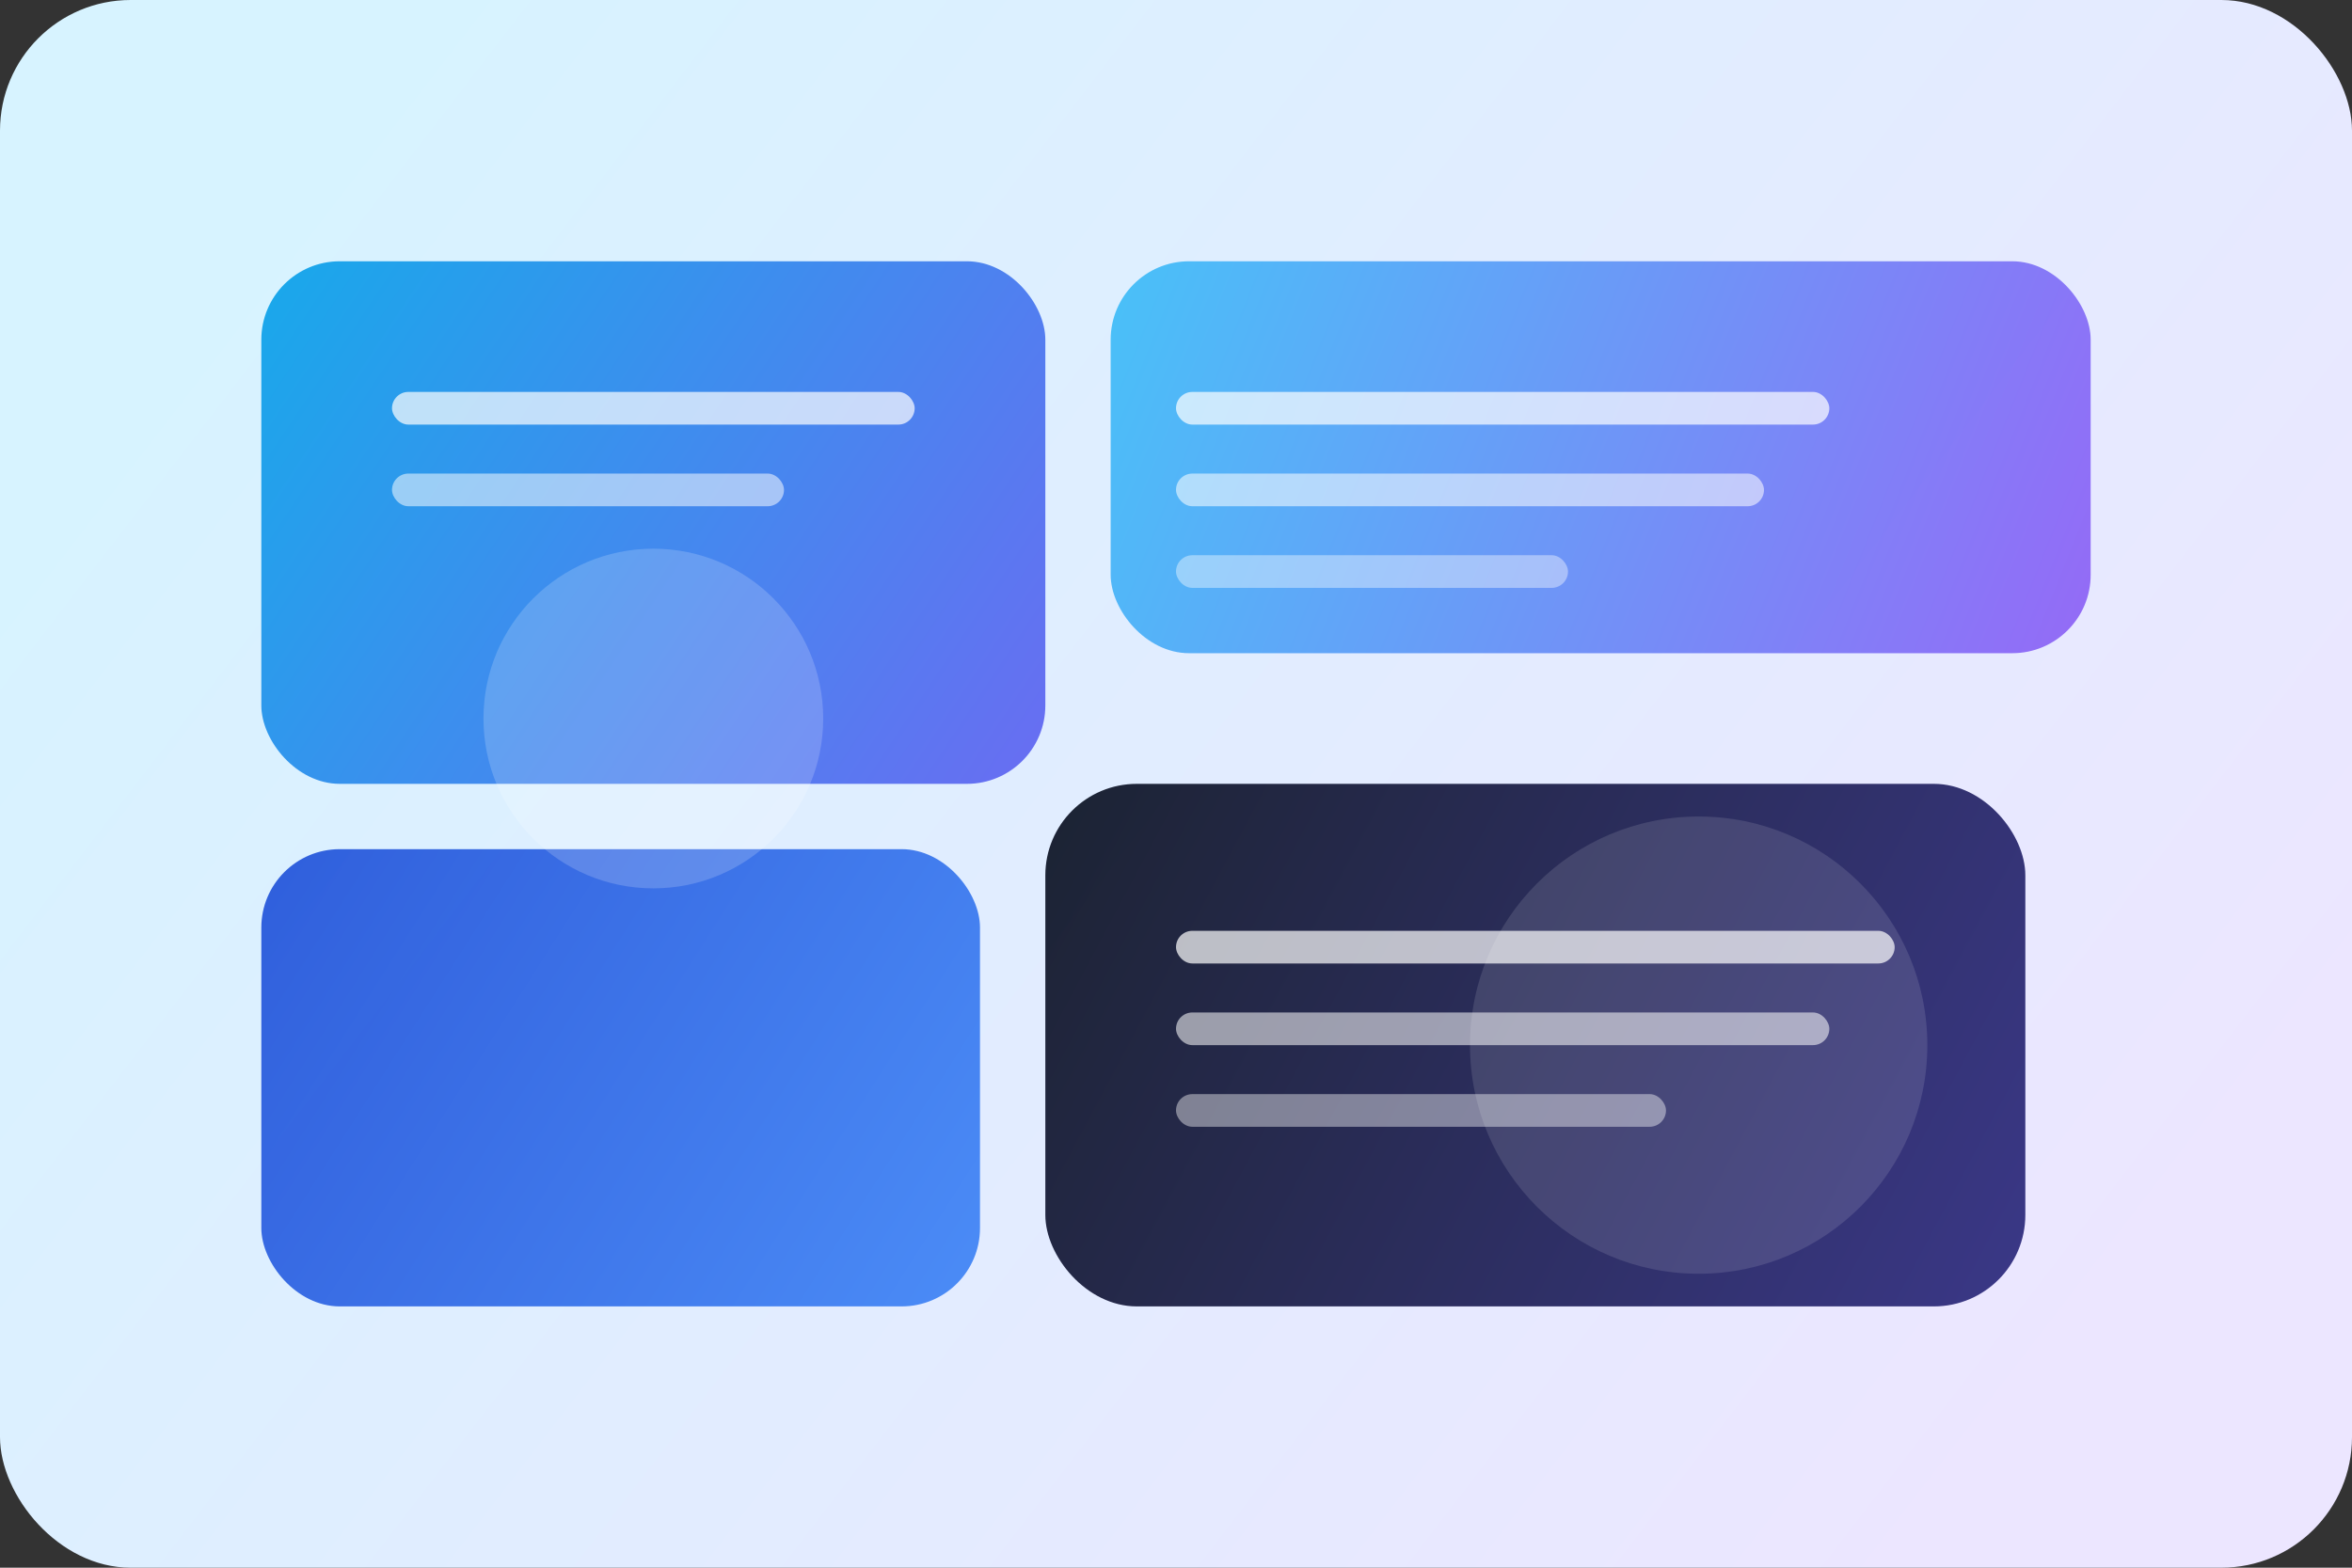 <svg width="720" height="480" viewBox="0 0 720 480" fill="none" xmlns="http://www.w3.org/2000/svg">
  <rect x="0" y="0" width="720" height="480" fill="#333333" stroke="none"/>
  <rect width="720" height="480" rx="40" fill="url(#paint0_linear)" />
  <rect x="80" y="80" width="240" height="160" rx="24" fill="url(#paint1_linear)" opacity="0.95" />
  <rect x="340" y="80" width="300" height="120" rx="24" fill="url(#paint2_linear)" opacity="0.9" />
  <rect x="80" y="260" width="220" height="140" rx="24" fill="url(#paint3_linear)" opacity="0.9" />
  <rect x="320" y="240" width="300" height="160" rx="28" fill="url(#paint4_linear)" opacity="0.95" />
  <circle cx="200" cy="220" r="52" fill="#FFFFFF" opacity="0.18" />
  <circle cx="520" cy="320" r="70" fill="#FFFFFF" opacity="0.12" />
  <rect x="120" y="120" width="160" height="10" rx="5" fill="white" opacity="0.7" />
  <rect x="120" y="145" width="120" height="10" rx="5" fill="white" opacity="0.52" />
  <rect x="360" y="120" width="200" height="10" rx="5" fill="white" opacity="0.7" />
  <rect x="360" y="145" width="180" height="10" rx="5" fill="white" opacity="0.55" />
  <rect x="360" y="170" width="120" height="10" rx="5" fill="white" opacity="0.4" />
  <rect x="360" y="285" width="220" height="10" rx="5" fill="white" opacity="0.7" />
  <rect x="360" y="310" width="200" height="10" rx="5" fill="white" opacity="0.55" />
  <rect x="360" y="335" width="150" height="10" rx="5" fill="white" opacity="0.42" />
  <defs>
    <linearGradient id="paint0_linear" x1="100" y1="40" x2="620" y2="440" gradientUnits="userSpaceOnUse">
      <stop stop-color="#D7F3FF" />
      <stop offset="1" stop-color="#ECE6FF" />
    </linearGradient>
    <linearGradient id="paint1_linear" x1="80" y1="80" x2="320" y2="240" gradientUnits="userSpaceOnUse">
      <stop stop-color="#0EA5E9" />
      <stop offset="1" stop-color="#6366F1" />
    </linearGradient>
    <linearGradient id="paint2_linear" x1="340" y1="80" x2="640" y2="200" gradientUnits="userSpaceOnUse">
      <stop stop-color="#38BDF8" />
      <stop offset="1" stop-color="#8B5CF6" />
    </linearGradient>
    <linearGradient id="paint3_linear" x1="80" y1="260" x2="300" y2="400" gradientUnits="userSpaceOnUse">
      <stop stop-color="#1D4ED8" />
      <stop offset="1" stop-color="#3B82F6" />
    </linearGradient>
    <linearGradient id="paint4_linear" x1="320" y1="240" x2="620" y2="400" gradientUnits="userSpaceOnUse">
      <stop stop-color="#111827" />
      <stop offset="1" stop-color="#312E81" />
    </linearGradient>
  </defs>
</svg>
